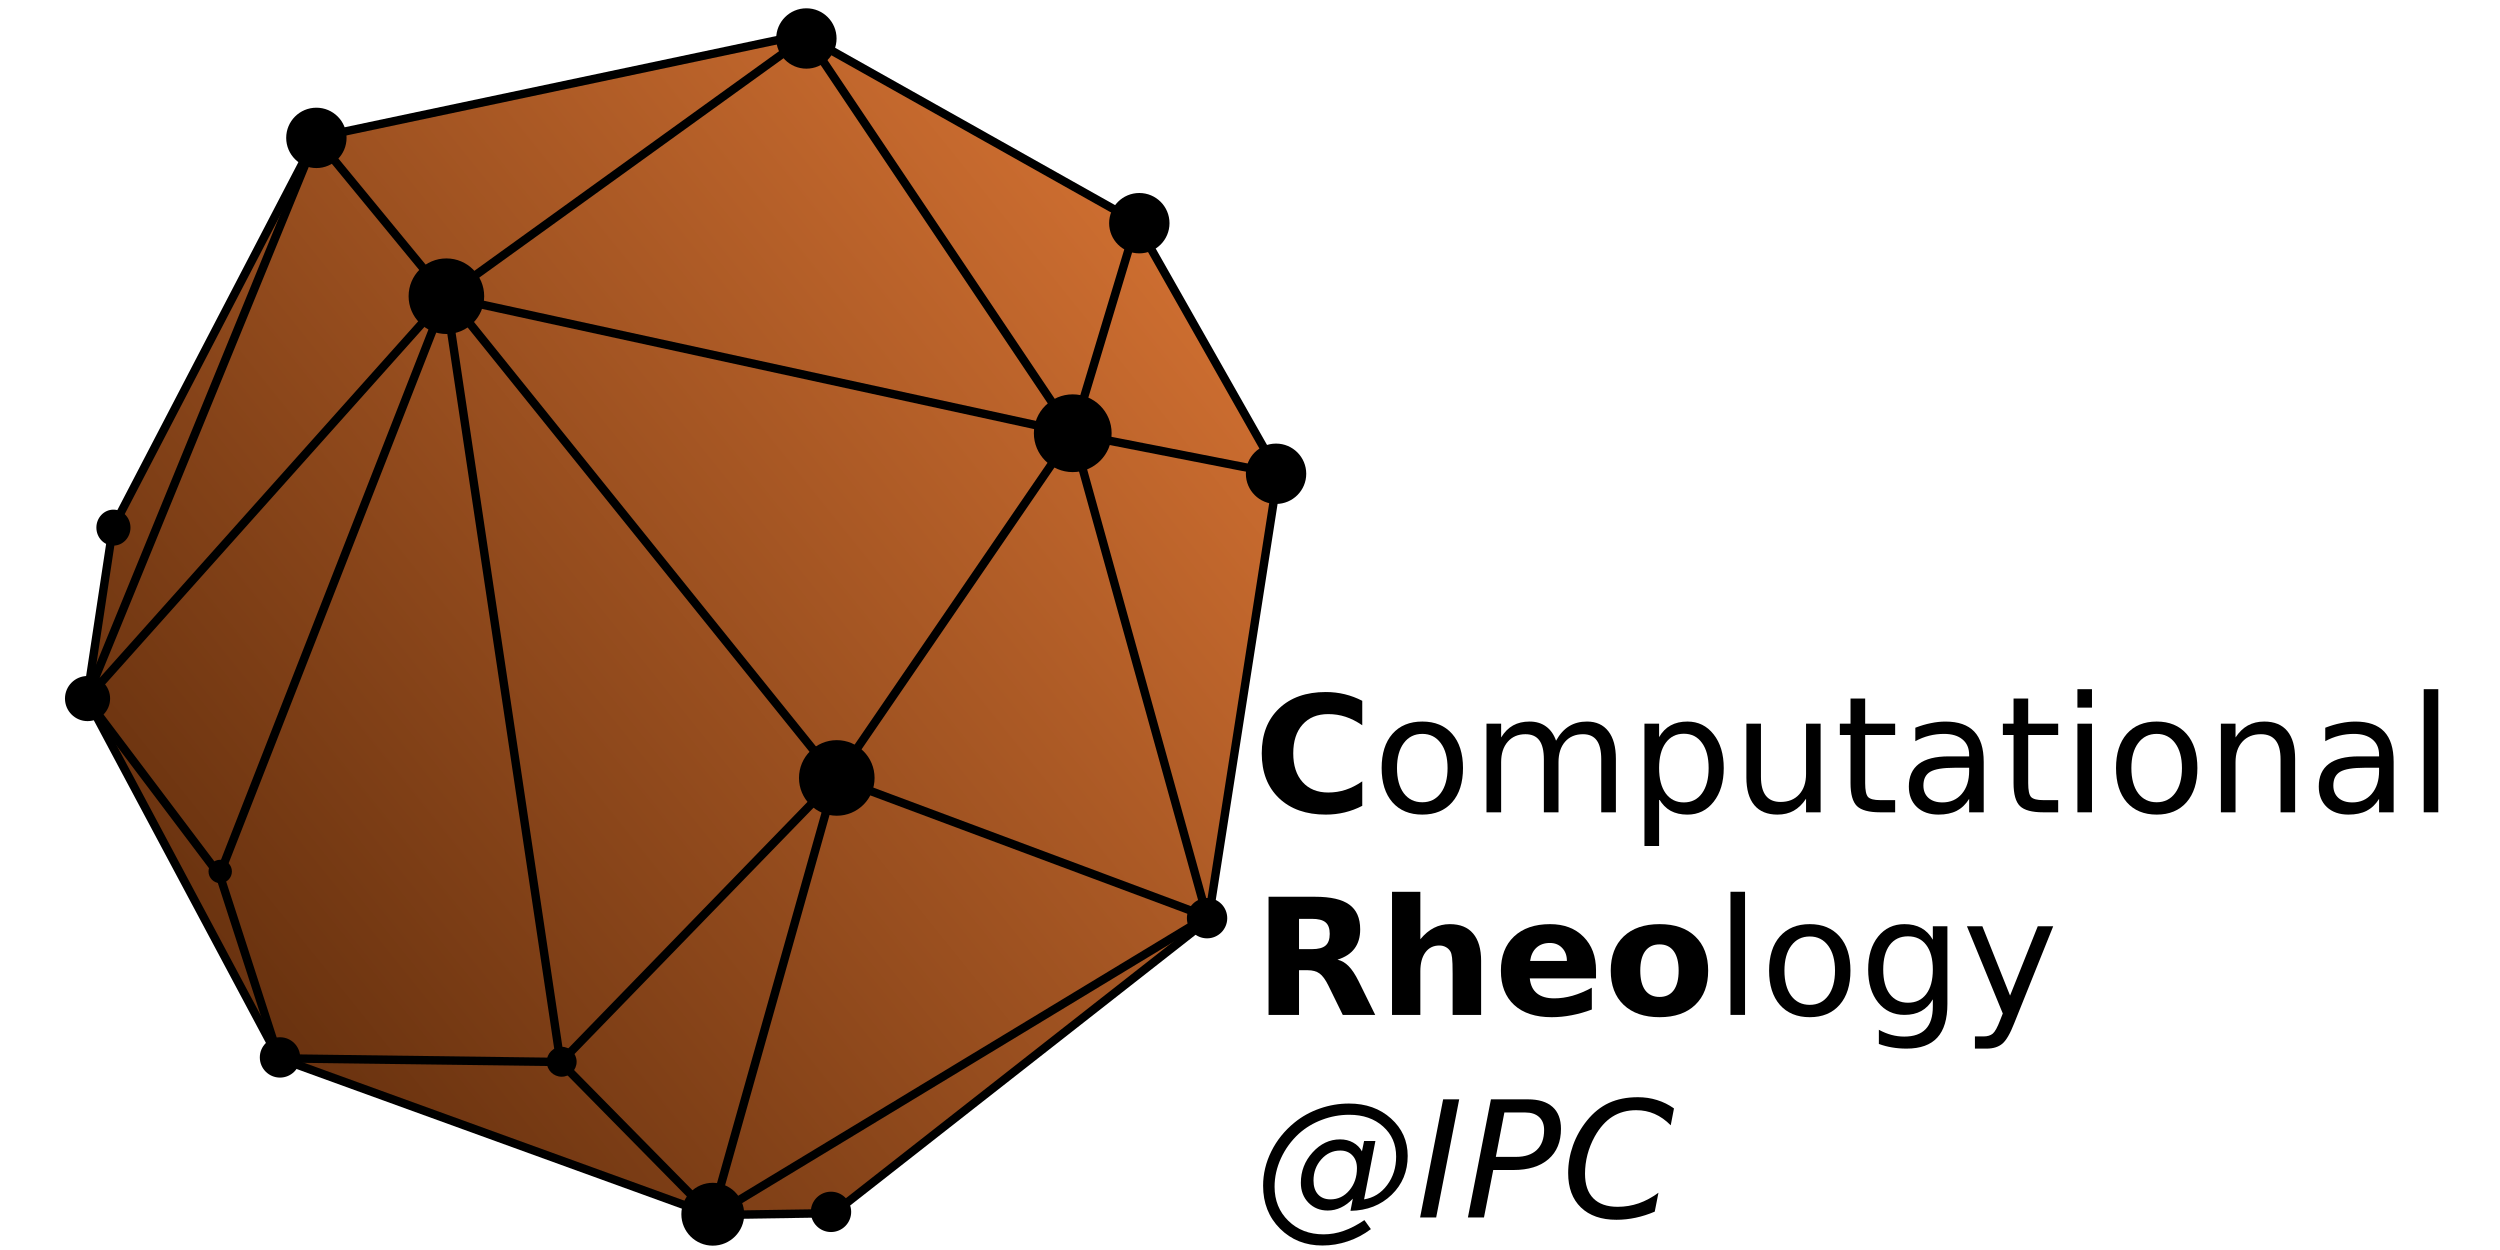 <?xml version="1.0" encoding="UTF-8" standalone="no"?>
<!-- Created with Inkscape (http://www.inkscape.org/) -->

<svg
 width="200"
 height="100"
 viewBox="0 0 52.917 26.458"
 version="1.1"
 id="svg8"
 inkscape:version="1.1 (ce6663b3b7, 2021-05-25)"
 sodipodi:docname="a.svg"
 inkscape:export-filename="C:\Users\mnobr\Nextcloud\WorkDocs\CRheoKaizen\Logo\LogoV2-vectorial.png"
 inkscape:export-xdpi="5.0078115"
 inkscape:export-ydpi="5.0078115"
 xmlns:inkscape="http://www.inkscape.org/namespaces/inkscape"
 xmlns:sodipodi="http://sodipodi.sourceforge.net/DTD/sodipodi-0.dtd"
 xmlns:xlink="http://www.w3.org/1999/xlink"
 xmlns="http://www.w3.org/2000/svg"
 xmlns:svg="http://www.w3.org/2000/svg"
 xmlns:rdf="http://www.w3.org/1999/02/22-rdf-syntax-ns#"
 xmlns:cc="http://creativecommons.org/ns#"
 xmlns:dc="http://purl.org/dc/elements/1.1/">
<defs
 id="defs2">
<linearGradient
 inkscape:collect="always"
 id="linearGradient6449">
<stop
 style="stop-color:#69320f;stop-opacity:1"
 offset="0"
 id="stop6445" />
<stop
 style="stop-color:#cc6d30;stop-opacity:1"
 offset="1"
 id="stop6447" />
</linearGradient>
<clipPath
 clipPathUnits="userSpaceOnUse"
 id="clipPath5967">
<rect
 style="fill:black;fill-opacity:1;stroke:black;stroke-width:0.016;stroke-miterlimit:4;stroke-dasharray:none;stroke-dashoffset:0;stroke-opacity:1"
 id="rect5969"
 width="82.764"
 height="82.291"
 x="2.628"
 y="97.212" />
</clipPath>
<clipPath
 clipPathUnits="userSpaceOnUse"
 id="clipPath6089">
<path
 style="fill:black;stroke-width:0.265"
 d="m 45.151,176.62 c -0.685,-0.826 -1.288,-0.976 -2.163,-0.539 -0.944,0.471 -1.522,0.512 -2.385,0.171 -0.835,-0.33 -4.635,-1.74 -5.767,-2.139 -1.137,-0.401 -3.996,-1.467 -5.424,-2.022 -0.582,-0.226 -1.535,-0.552 -2.117,-0.724 -0.582,-0.172 -1.296,-0.445 -1.587,-0.607 -0.291,-0.162 -0.946,-0.423 -1.455,-0.579 -4.342,-1.334 -6.208,-2.148 -7.062,-3.08 -0.554,-0.605 -1.045,-0.918 -1.29,-0.824 -0.263,0.101 -0.487,-0.086 -0.665,-0.554 -0.148,-0.389 -0.492,-0.863 -0.764,-1.054 -0.273,-0.191 -0.574,-0.706 -0.671,-1.143 -0.096,-0.438 -0.327,-0.948 -0.513,-1.134 -0.186,-0.186 -0.601,-0.869 -0.922,-1.519 -1.136,-2.298 -1.745,-3.382 -2.172,-3.866 -0.237,-0.269 -0.517,-0.77 -0.622,-1.112 -0.105,-0.342 -0.471,-1.036 -0.814,-1.541 -0.343,-0.505 -0.705,-1.178 -0.804,-1.494 -0.099,-0.316 -0.402,-0.859 -0.673,-1.206 -0.271,-0.347 -0.493,-0.853 -0.493,-1.125 0,-0.271 -0.249,-0.742 -0.552,-1.046 -0.304,-0.304 -0.734,-0.986 -0.955,-1.517 -0.222,-0.53 -0.624,-1.246 -0.894,-1.589 -0.381,-0.485 -0.456,-0.885 -0.332,-1.787 0.104,-0.759 0.044,-1.301 -0.173,-1.563 -0.246,-0.297 -0.256,-0.493 -0.038,-0.756 0.162,-0.195 0.219,-0.431 0.126,-0.523 -0.093,-0.093 0.018,-0.677 0.245,-1.298 0.227,-0.622 0.488,-1.79 0.579,-2.596 0.22,-1.934 0.713,-3.314 1.419,-3.972 0.671,-0.625 0.672,-0.632 0.261,-1.29 -0.371,-0.594 0.318,-2.364 2.427,-6.237 0.713,-1.31 2.383,-4.524 3.711,-7.144 3.901,-7.696 4.914,-9.473 5.53,-9.701 0.312,-0.116 0.832,-0.513 1.155,-0.883 0.446,-0.511 1.066,-0.765 2.572,-1.053 1.091,-0.209 2.937,-0.611 4.101,-0.893 15.742,-3.817 21.73,-5.091 22.654,-4.818 0.527,0.155 1.323,0.21 1.769,0.121 0.64,-0.128 1.143,0.039 2.384,0.793 0.865,0.526 1.659,0.956 1.765,0.956 0.105,0 0.745,0.378 1.421,0.84 0.676,0.462 2.539,1.588 4.139,2.502 6.929,3.958 9.369,5.555 9.663,6.33 0.135,0.355 0.405,0.646 0.6,0.646 0.465,0 1.551,1.218 2.121,2.381 0.25,0.509 0.689,1.283 0.976,1.72 0.287,0.437 0.825,1.389 1.196,2.117 0.371,0.728 0.967,1.799 1.325,2.381 0.358,0.582 0.831,1.415 1.05,1.852 0.219,0.437 0.696,1.27 1.058,1.852 1.036,1.661 1.04,1.706 0.275,2.505 -0.871,0.909 -0.736,1.677 0.4,2.264 0.628,0.325 0.746,0.529 0.646,1.121 -0.869,5.154 -2.404,14.657 -2.938,18.187 -0.22,1.455 -0.509,3.122 -0.641,3.704 -0.132,0.582 -0.244,1.437 -0.247,1.9 -0.005,0.667 -0.129,0.859 -0.599,0.926 -0.352,0.05 -0.625,0.299 -0.672,0.614 -0.202,1.352 -0.361,1.62 -1.238,2.092 -0.516,0.278 -0.938,0.602 -0.938,0.721 0,0.119 -0.369,0.407 -0.819,0.64 -0.659,0.341 -14.821,10.771 -17.803,13.113 -0.537,0.422 -1.06,0.582 -1.767,0.54 -0.861,-0.051 -1.053,0.044 -1.353,0.667 -0.543,1.128 -4.56,2.102 -5.248,1.273 z"
 id="path6091"
 inkscape:connector-curvature="0"
 sodipodi:nodetypes="cccscccccccscccccsccscccsccccsccsscccscccscccsccsccccccccccccsccccc" />
</clipPath>
<linearGradient
 inkscape:collect="always"
 xlink:href="#linearGradient6449"
 id="linearGradient6451"
 x1="35.192"
 y1="197.929"
 x2="168.384"
 y2="90.726"
 gradientUnits="userSpaceOnUse" />
</defs>
<sodipodi:namedview
 id="base"
 pagecolor="#ffffff"
 bordercolor="#666666"
 borderopacity="1.0"
 inkscape:pageopacity="0.0"
 inkscape:pageshadow="2"
 inkscape:zoom="1.422599"
 inkscape:cx="238.6477"
 inkscape:cy="17.57347"
 inkscape:document-units="px"
 inkscape:current-layer="layer2"
 showgrid="false"
 inkscape:snap-nodes="false"
 inkscape:window-width="1853"
 inkscape:window-height="1025"
 inkscape:window-x="1987"
 inkscape:window-y="27"
 inkscape:window-maximized="1"
 showguides="false"
 inkscape:pagecheckerboard="0"
 units="px" />
<g
 inkscape:groupmode="layer"
 id="layer2"
 inkscape:label="Dots"
 style="display:inline"
 transform="translate(0,-117)">
<g
 id="g111"
 transform="matrix(0.146,0,0,0.146,1.308,100.049)">
<g
 aria-label="Computational Rheology @IPC"
 style="font-style:normal;font-weight:normal;font-size:23.497px;line-height:1.25;font-family:sans-serif;text-align:start;letter-spacing:0px;word-spacing:0px;text-anchor:start;display:inline;fill:black;fill-opacity:1;stroke:none;stroke-width:0.587"
 id="text862-5">
<path
 d="m 188.539,232.928 q -1.216,0.631 -2.536,0.952 -1.319,0.321 -2.753,0.321 -4.279,0 -6.781,-2.386 -2.501,-2.398 -2.501,-6.494 0,-4.107 2.501,-6.494 2.501,-2.398 6.781,-2.398 1.434,0 2.753,0.321 1.319,0.321 2.536,0.952 v 3.545 q -1.228,-0.838 -2.421,-1.228 -1.193,-0.39 -2.513,-0.39 -2.364,0 -3.717,1.514 -1.354,1.514 -1.354,4.176 0,2.65 1.354,4.165 1.354,1.514 3.717,1.514 1.319,0 2.513,-0.39 1.193,-0.39 2.421,-1.228 z"
 style="font-weight:bold;stroke-width:0.587"
 id="path196" />
<path
 d="m 197.247,222.499 q -1.698,0 -2.685,1.331 -0.987,1.319 -0.987,3.626 0,2.306 0.975,3.637 0.987,1.319 2.696,1.319 1.687,0 2.673,-1.331 0.987,-1.331 0.987,-3.626 0,-2.283 -0.987,-3.614 -0.987,-1.342 -2.673,-1.342 z m 0,-1.79 q 2.753,0 4.325,1.79 1.572,1.79 1.572,4.956 0,3.155 -1.572,4.956 -1.572,1.79 -4.325,1.79 -2.765,0 -4.337,-1.79 -1.56,-1.801 -1.56,-4.956 0,-3.167 1.56,-4.956 1.572,-1.79 4.337,-1.79 z"
 style="text-align:start;text-anchor:start;stroke-width:0.587"
 id="path198" />
<path
 d="m 216.636,223.485 q 0.792,-1.423 1.893,-2.099 1.101,-0.677 2.593,-0.677 2.008,0 3.098,1.411 1.09,1.4 1.09,3.993 v 7.756 h -2.123 v -7.687 q 0,-1.847 -0.654,-2.742 -0.654,-0.895 -1.996,-0.895 -1.641,0 -2.593,1.09 -0.952,1.09 -0.952,2.971 v 7.263 h -2.123 v -7.687 q 0,-1.859 -0.654,-2.742 -0.654,-0.895 -2.019,-0.895 -1.618,0 -2.57,1.101 -0.952,1.09 -0.952,2.96 v 7.263 h -2.123 v -12.85 h 2.123 v 1.996 q 0.723,-1.182 1.732,-1.744 1.01,-0.562 2.398,-0.562 1.4,0 2.375,0.711 0.987,0.711 1.457,2.065 z"
 style="text-align:start;text-anchor:start;stroke-width:0.587"
 id="path200" />
<path
 d="m 231.574,231.941 v 6.815 h -2.123 v -17.737 h 2.123 v 1.95 q 0.665,-1.147 1.675,-1.698 1.021,-0.562 2.432,-0.562 2.341,0 3.798,1.859 1.468,1.859 1.468,4.888 0,3.029 -1.468,4.888 -1.457,1.859 -3.798,1.859 -1.411,0 -2.432,-0.551 -1.01,-0.562 -1.675,-1.71 z m 7.182,-4.486 q 0,-2.329 -0.964,-3.648 -0.952,-1.331 -2.627,-1.331 -1.675,0 -2.639,1.331 -0.952,1.319 -0.952,3.648 0,2.329 0.952,3.66 0.964,1.319 2.639,1.319 1.675,0 2.627,-1.319 0.964,-1.331 0.964,-3.66 z"
 style="text-align:start;text-anchor:start;stroke-width:0.587"
 id="path202" />
<path
 d="m 244.229,228.797 v -7.779 h 2.111 v 7.699 q 0,1.824 0.711,2.742 0.711,0.906 2.134,0.906 1.71,0 2.696,-1.09 0.998,-1.09 0.998,-2.972 v -7.285 h 2.111 v 12.85 h -2.111 v -1.973 q -0.769,1.17 -1.79,1.744 -1.01,0.562 -2.352,0.562 -2.214,0 -3.362,-1.377 -1.147,-1.377 -1.147,-4.027 z m 5.312,-8.088 z"
 style="text-align:start;text-anchor:start;stroke-width:0.587"
 id="path204" />
<path
 d="m 261.45,217.37 v 3.648 h 4.348 v 1.641 h -4.348 v 6.976 q 0,1.572 0.424,2.019 0.436,0.447 1.755,0.447 h 2.168 v 1.767 h -2.168 q -2.444,0 -3.373,-0.906 -0.929,-0.918 -0.929,-3.327 v -6.976 h -1.549 v -1.641 h 1.549 v -3.648 z"
 style="text-align:start;text-anchor:start;stroke-width:0.587"
 id="path206" />
<path
 d="m 274.426,227.409 q -2.558,0 -3.545,0.585 -0.987,0.585 -0.987,1.996 0,1.124 0.734,1.79 0.746,0.654 2.019,0.654 1.755,0 2.811,-1.239 1.067,-1.251 1.067,-3.316 v -0.47 z m 4.211,-0.872 v 7.331 h -2.111 v -1.95 q -0.723,1.17 -1.801,1.732 -1.078,0.551 -2.639,0.551 -1.973,0 -3.144,-1.101 -1.159,-1.113 -1.159,-2.971 0,-2.168 1.446,-3.27 1.457,-1.101 4.337,-1.101 h 2.96 v -0.206 q 0,-1.457 -0.964,-2.249 -0.952,-0.803 -2.685,-0.803 -1.101,0 -2.146,0.264 -1.044,0.264 -2.008,0.792 v -1.95 q 1.159,-0.448 2.249,-0.665 1.09,-0.229 2.123,-0.229 2.788,0 4.165,1.446 1.377,1.446 1.377,4.383 z"
 style="text-align:start;text-anchor:start;stroke-width:0.587"
 id="path208" />
<path
 d="m 285.085,217.37 v 3.648 h 4.348 v 1.641 h -4.348 v 6.976 q 0,1.572 0.424,2.019 0.436,0.447 1.755,0.447 h 2.168 v 1.767 h -2.168 q -2.444,0 -3.373,-0.906 -0.929,-0.918 -0.929,-3.327 v -6.976 h -1.549 v -1.641 h 1.549 v -3.648 z"
 style="text-align:start;text-anchor:start;stroke-width:0.587"
 id="path210" />
<path
 d="m 292.221,221.019 h 2.111 v 12.85 h -2.111 z m 0,-5.002 h 2.111 v 2.673 h -2.111 z"
 style="text-align:start;text-anchor:start;stroke-width:0.587"
 id="path212" />
<path
 d="m 303.717,222.499 q -1.698,0 -2.685,1.331 -0.987,1.319 -0.987,3.626 0,2.306 0.975,3.637 0.987,1.319 2.696,1.319 1.687,0 2.673,-1.331 0.987,-1.331 0.987,-3.626 0,-2.283 -0.987,-3.614 -0.987,-1.342 -2.673,-1.342 z m 0,-1.79 q 2.753,0 4.325,1.79 1.572,1.79 1.572,4.956 0,3.155 -1.572,4.956 -1.572,1.79 -4.325,1.79 -2.765,0 -4.337,-1.79 -1.56,-1.801 -1.56,-4.956 0,-3.167 1.56,-4.956 1.572,-1.79 4.337,-1.79 z"
 style="text-align:start;text-anchor:start;stroke-width:0.587"
 id="path214" />
<path
 d="m 323.784,226.113 v 7.756 h -2.111 v -7.687 q 0,-1.824 -0.711,-2.731 -0.711,-0.906 -2.134,-0.906 -1.71,0 -2.696,1.09 -0.987,1.09 -0.987,2.971 v 7.263 h -2.123 v -12.85 h 2.123 v 1.996 q 0.757,-1.159 1.778,-1.732 1.033,-0.574 2.375,-0.574 2.214,0 3.35,1.377 1.136,1.365 1.136,4.027 z"
 style="text-align:start;text-anchor:start;stroke-width:0.587"
 id="path216" />
<path
 d="m 333.857,227.409 q -2.558,0 -3.545,0.585 -0.987,0.585 -0.987,1.996 0,1.124 0.734,1.79 0.746,0.654 2.019,0.654 1.755,0 2.811,-1.239 1.067,-1.251 1.067,-3.316 v -0.47 z m 4.211,-0.872 v 7.331 h -2.111 v -1.95 q -0.723,1.17 -1.801,1.732 -1.078,0.551 -2.639,0.551 -1.973,0 -3.144,-1.101 -1.159,-1.113 -1.159,-2.971 0,-2.168 1.446,-3.27 1.457,-1.101 4.337,-1.101 h 2.96 v -0.206 q 0,-1.457 -0.964,-2.249 -0.952,-0.803 -2.685,-0.803 -1.101,0 -2.146,0.264 -1.044,0.264 -2.008,0.792 v -1.95 q 1.159,-0.448 2.249,-0.665 1.09,-0.229 2.123,-0.229 2.788,0 4.165,1.446 1.377,1.446 1.377,4.383 z"
 style="text-align:start;text-anchor:start;stroke-width:0.587"
 id="path218" />
<path
 d="m 342.428,216.016 h 2.111 v 17.852 h -2.111 z"
 style="text-align:start;text-anchor:start;stroke-width:0.587"
 id="path220" />
<path
 d="m 181.23,253.706 q 1.388,0 1.985,-0.516 0.608,-0.516 0.608,-1.698 0,-1.17 -0.608,-1.675 -0.597,-0.505 -1.985,-0.505 h -1.859 v 4.394 z m -1.859,3.052 v 6.482 h -4.417 v -17.129 h 6.746 q 3.385,0 4.956,1.136 1.583,1.136 1.583,3.591 0,1.698 -0.826,2.788 -0.815,1.09 -2.467,1.606 0.906,0.206 1.618,0.941 0.723,0.723 1.457,2.203 l 2.398,4.865 h -4.704 l -2.088,-4.256 q -0.631,-1.285 -1.285,-1.755 -0.642,-0.47 -1.721,-0.47 z"
 style="font-weight:bold;stroke-width:0.587"
 id="path222" />
<path
 d="m 205.771,255.415 v 7.825 h -4.13 v -1.274 -4.692 q 0,-1.687 -0.08,-2.317 -0.069,-0.631 -0.252,-0.929 -0.241,-0.402 -0.654,-0.62 -0.413,-0.23 -0.941,-0.23 -1.285,0 -2.019,0.998 -0.734,0.987 -0.734,2.742 v 6.322 h -4.107 v -17.852 h 4.107 v 6.884 q 0.929,-1.124 1.973,-1.652 1.044,-0.539 2.306,-0.539 2.226,0 3.373,1.365 1.159,1.365 1.159,3.97 z"
 style="font-weight:bold;stroke-width:0.587"
 id="path224" />
<path
 d="m 222.43,256.78 v 1.17 h -9.603 q 0.149,1.446 1.044,2.168 0.895,0.723 2.501,0.723 1.296,0 2.65,-0.379 1.365,-0.39 2.8,-1.17 v 3.167 q -1.457,0.551 -2.914,0.826 -1.457,0.287 -2.914,0.287 -3.488,0 -5.427,-1.767 -1.927,-1.778 -1.927,-4.979 0,-3.144 1.893,-4.945 1.905,-1.801 5.232,-1.801 3.029,0 4.842,1.824 1.824,1.824 1.824,4.876 z m -4.222,-1.365 q 0,-1.17 -0.688,-1.882 -0.677,-0.723 -1.778,-0.723 -1.193,0 -1.939,0.677 -0.746,0.665 -0.929,1.927 z"
 style="font-weight:bold;stroke-width:0.587"
 id="path226" />
<path
 d="m 231.643,253.017 q -1.365,0 -2.088,0.987 -0.711,0.975 -0.711,2.822 0,1.847 0.711,2.834 0.723,0.975 2.088,0.975 1.342,0 2.054,-0.975 0.711,-0.987 0.711,-2.834 0,-1.847 -0.711,-2.822 -0.711,-0.987 -2.054,-0.987 z m 0,-2.937 q 3.316,0 5.174,1.79 1.87,1.79 1.87,4.956 0,3.167 -1.87,4.956 -1.859,1.79 -5.174,1.79 -3.327,0 -5.209,-1.79 -1.87,-1.79 -1.87,-4.956 0,-3.167 1.87,-4.956 1.881,-1.79 5.209,-1.79 z"
 style="font-weight:bold"
 id="path228" />
<path
 d="m 241.923,245.387 h 2.111 v 17.852 h -2.111 z"
 style="text-align:start;text-anchor:start;stroke-width:0.587"
 id="path230" />
<path
 d="m 253.419,251.87 q -1.698,0 -2.685,1.331 -0.987,1.319 -0.987,3.626 0,2.306 0.975,3.637 0.987,1.319 2.696,1.319 1.687,0 2.673,-1.331 0.987,-1.331 0.987,-3.626 0,-2.283 -0.987,-3.614 -0.987,-1.342 -2.673,-1.342 z m 0,-1.79 q 2.753,0 4.325,1.79 1.572,1.79 1.572,4.956 0,3.155 -1.572,4.956 -1.572,1.79 -4.325,1.79 -2.765,0 -4.337,-1.79 -1.56,-1.801 -1.56,-4.956 0,-3.167 1.56,-4.956 1.572,-1.79 4.337,-1.79 z"
 style="text-align:start;text-anchor:start;stroke-width:0.587"
 id="path232" />
<path
 d="m 271.26,256.666 q 0,-2.295 -0.952,-3.557 -0.941,-1.262 -2.65,-1.262 -1.698,0 -2.65,1.262 -0.941,1.262 -0.941,3.557 0,2.283 0.941,3.545 0.952,1.262 2.65,1.262 1.71,0 2.65,-1.262 0.952,-1.262 0.952,-3.545 z m 2.111,4.979 q 0,3.281 -1.457,4.876 -1.457,1.606 -4.463,1.606 -1.113,0 -2.1,-0.172 -0.987,-0.161 -1.916,-0.505 v -2.054 q 0.929,0.505 1.836,0.746 0.906,0.241 1.847,0.241 2.077,0 3.109,-1.09 1.033,-1.078 1.033,-3.27 v -1.044 q -0.654,1.136 -1.675,1.698 -1.021,0.562 -2.444,0.562 -2.363,0 -3.809,-1.801 -1.446,-1.801 -1.446,-4.773 0,-2.983 1.446,-4.784 1.446,-1.801 3.809,-1.801 1.423,0 2.444,0.562 1.021,0.562 1.675,1.698 v -1.95 h 2.111 z"
 style="text-align:start;text-anchor:start;stroke-width:0.587"
 id="path234" />
<path
 d="m 283.066,264.433 q -0.895,2.295 -1.744,2.994 -0.849,0.7 -2.272,0.7 h -1.687 v -1.767 h 1.239 q 0.872,0 1.354,-0.413 0.482,-0.413 1.067,-1.95 l 0.379,-0.964 -5.197,-12.643 h 2.237 l 4.016,10.05 4.016,-10.05 h 2.237 z"
 style="text-align:start;text-anchor:start;stroke-width:0.587"
 id="path236" />
<path
 d="m 187.173,289.88 q -0.792,0.849 -1.721,1.285 -0.918,0.436 -1.916,0.436 -1.687,0 -2.799,-1.136 -1.101,-1.136 -1.101,-2.88 0,-2.524 1.698,-4.406 1.71,-1.893 3.993,-1.893 1.056,0 1.882,0.459 0.838,0.459 1.285,1.274 l 0.31,-1.503 h 1.641 l -1.641,8.467 q 2.031,-0.321 3.339,-2.065 1.308,-1.744 1.308,-4.142 0,-2.673 -1.893,-4.36 -1.893,-1.698 -4.899,-1.698 -2.042,0 -3.947,0.723 -1.905,0.711 -3.362,2.019 -1.664,1.537 -2.593,3.557 -0.929,2.019 -0.929,4.13 0,2.994 1.996,4.945 2.008,1.962 5.106,1.962 1.48,0 2.914,-0.505 1.434,-0.493 3.006,-1.56 l 0.941,1.308 q -1.549,1.17 -3.35,1.767 -1.79,0.608 -3.683,0.608 -3.694,0 -6.15,-2.455 -2.444,-2.455 -2.444,-6.207 0,-2.582 1.193,-4.991 1.205,-2.421 3.362,-4.176 1.595,-1.308 3.66,-2.031 2.065,-0.723 4.234,-0.723 3.683,0 6.092,2.168 2.421,2.168 2.421,5.427 0,3.385 -2.341,5.645 -2.329,2.249 -5.955,2.317 z m -1.824,-6.976 q -1.618,0 -2.754,1.285 -1.124,1.274 -1.124,3.063 0,1.285 0.654,2.008 0.654,0.723 1.813,0.723 1.629,0 2.731,-1.308 1.101,-1.308 1.101,-3.212 0,-1.17 -0.665,-1.859 -0.654,-0.7 -1.755,-0.7 z"
 style="font-style:italic;text-align:start;text-anchor:start;stroke-width:0.587"
 id="path238" />
<path
 d="m 200.264,275.481 h 2.329 l -3.339,17.129 h -2.329 z"
 style="font-style:italic;text-align:start;text-anchor:start;stroke-width:0.587"
 id="path240" />
<path
 d="m 207.194,275.481 h 5.358 q 2.341,0 3.568,1.09 1.228,1.09 1.228,3.189 0,2.822 -1.813,4.394 -1.813,1.572 -5.094,1.572 h -2.914 l -1.342,6.884 h -2.329 z m 1.95,1.905 -1.239,6.436 h 2.914 q 1.973,0 3.029,-1.01 1.056,-1.01 1.056,-2.891 0,-1.205 -0.723,-1.87 -0.711,-0.665 -2.008,-0.665 z"
 style="font-style:italic;text-align:start;text-anchor:start;stroke-width:0.587"
 id="path242" />
<path
 d="m 233.731,276.801 -0.47,2.444 q -1.101,-1.113 -2.341,-1.652 -1.228,-0.539 -2.662,-0.539 -1.962,0 -3.453,0.941 -1.48,0.941 -2.558,2.868 -0.688,1.239 -1.056,2.627 -0.356,1.377 -0.356,2.776 0,2.341 1.205,3.568 1.216,1.228 3.522,1.228 1.595,0 3.063,-0.505 1.469,-0.516 2.857,-1.537 l -0.539,2.742 q -1.365,0.585 -2.765,0.883 -1.388,0.298 -2.788,0.298 -3.293,0 -5.151,-1.79 -1.847,-1.79 -1.847,-4.979 0,-2.042 0.7,-4.016 0.711,-1.973 2.031,-3.603 1.4,-1.732 3.189,-2.558 1.801,-0.826 4.188,-0.826 1.469,0 2.776,0.413 1.319,0.402 2.455,1.216 z"
 style="font-style:italic;text-align:start;text-anchor:start;stroke-width:0.587"
 id="path244" />
</g>
<g
 style="display:inline"
 id="g117"
 transform="translate(-11.559,61.16)">
<path
 transform="translate(0,-1.125e-5)"
 inkscape:export-ydpi="5.0078115"
 inkscape:export-xdpi="5.0078115"
 sodipodi:nodetypes="ccccccccccc"
 inkscape:connector-curvature="0"
 id="path6326"
 d="m 123.45,230.825 -17.669,0.27 -62.766,-22.756 -27.81,-52.124 3.745,-24.73 29.447,-56.589 70.646,-14.934 48.175,27.077 20.685,36.49 -10.1,64.696 z"
 inkscape:transform-center-y="-0.4382394"
 inkscape:transform-center-x="-0.1013009"
 style="display:inline;opacity:1;fill:url(#linearGradient6451);fill-opacity:1;stroke:black;stroke-width:1.218;stroke-linejoin:round;stroke-miterlimit:4;stroke-dasharray:none;stroke-dashoffset:0;stroke-opacity:1" />
<g
 id="g93">
<a
 transform="translate(0,-1.125e-5)"
 id="a6439"
 style="display:inline;stroke:black;stroke-width:1.218;stroke-miterlimit:4;stroke-dasharray:none;stroke-opacity:1"
 inkscape:export-xdpi="5.0078115"
 inkscape:export-ydpi="5.0078115">
<g
 id="g6443"
 style="stroke:black;stroke-width:1.218;stroke-miterlimit:4;stroke-dasharray:none;stroke-opacity:1">
<path
 id="path6434"
 style="fill:none;stroke:black;stroke-width:1.218;stroke-linecap:butt;stroke-linejoin:round;stroke-miterlimit:4;stroke-dasharray:none;stroke-opacity:1"
 d="m 105.848,231.291 71.743,-43.453 m -93.72,21.12 39.821,-41.031 -17.861,63.325 z M 34.388,181.894 67.249,97.902 83.85,208.903 43.053,208.376 34.475,181.889 15.154,156.281 M 67.314,97.864 15.135,156.276 48.423,74.951 67.297,97.89 119.531,60.233 158.173,117.809 167.447,87.069 M 123.818,167.75 67.665,98.054 158.14,117.749 l -34.25,50.036 53.706,20.05 -19.459,-70.04 29.704,5.815"
 inkscape:connector-curvature="0"
 sodipodi:nodetypes="cccccccccccccccccccccccccc" />
</g>
</a>
<g
 id="g69">
<ellipse
 inkscape:export-ydpi="5.0078115"
 inkscape:export-xdpi="5.0078115"
 ry="2.608"
 rx="2.472"
 cy="131.435"
 cx="19.045"
 id="path6093"
 style="opacity:1;fill:black;fill-opacity:1;stroke:none;stroke-width:1.118;stroke-miterlimit:4;stroke-dasharray:none;stroke-dashoffset:0;stroke-opacity:1" />
<circle
 r="4.376"
 inkscape:export-ydpi="5.0078115"
 inkscape:export-xdpi="5.0078115"
 cy="123.627"
 cx="187.6"
 id="path6093-9"
 style="opacity:1;fill:black;fill-opacity:1;stroke:none;stroke-width:1.118;stroke-miterlimit:4;stroke-dasharray:none;stroke-dashoffset:0;stroke-opacity:1" />
<circle
 r="2.925"
 inkscape:export-ydpi="5.0078115"
 inkscape:export-xdpi="5.0078115"
 cy="188.056"
 cx="177.598"
 id="path6093-9-7"
 style="opacity:1;fill:black;fill-opacity:1;stroke:none;stroke-width:1.118;stroke-miterlimit:4;stroke-dasharray:none;stroke-dashoffset:0;stroke-opacity:1" />
<circle
 r="2.925"
 inkscape:export-ydpi="5.0078115"
 inkscape:export-xdpi="5.0078115"
 cy="230.635"
 cx="123.077"
 id="path6093-9-7-0"
 style="opacity:1;fill:black;fill-opacity:1;stroke:none;stroke-width:1.118;stroke-miterlimit:4;stroke-dasharray:none;stroke-dashoffset:0;stroke-opacity:1" />
<circle
 r="4.557"
 inkscape:export-ydpi="5.0078115"
 inkscape:export-xdpi="5.0078115"
 cy="230.978"
 cx="105.939"
 id="path6093-9-7-0-7"
 style="opacity:1;fill:black;fill-opacity:1;stroke:none;stroke-width:1.118;stroke-miterlimit:4;stroke-dasharray:none;stroke-dashoffset:0;stroke-opacity:1" />
<circle
 r="2.925"
 inkscape:export-ydpi="5.0078115"
 inkscape:export-xdpi="5.0078115"
 cy="208.244"
 cx="43.193"
 id="path6093-9-7-0-7-2"
 style="opacity:1;fill:black;fill-opacity:1;stroke:none;stroke-width:1.118;stroke-miterlimit:4;stroke-dasharray:none;stroke-dashoffset:0;stroke-opacity:1" />
<circle
 r="4.376"
 inkscape:export-ydpi="5.0078115"
 inkscape:export-xdpi="5.0078115"
 cy="87.298"
 cx="167.776"
 id="path6093-9-79"
 style="opacity:1;fill:black;fill-opacity:1;stroke:none;stroke-width:1.118;stroke-miterlimit:4;stroke-dasharray:none;stroke-dashoffset:0;stroke-opacity:1" />
<circle
 r="4.376"
 inkscape:export-ydpi="5.0078115"
 inkscape:export-xdpi="5.0078115"
 cy="60.52"
 cx="119.507"
 id="path6093-9-79-6"
 style="opacity:1;fill:black;fill-opacity:1;stroke:none;stroke-width:1.118;stroke-miterlimit:4;stroke-dasharray:none;stroke-dashoffset:0;stroke-opacity:1" />
<circle
 r="4.376"
 inkscape:export-ydpi="5.0078115"
 inkscape:export-xdpi="5.0078115"
 cy="74.931"
 cx="48.468"
 id="path6093-9-79-6-1"
 style="opacity:1;fill:black;fill-opacity:1;stroke:none;stroke-width:1.118;stroke-miterlimit:4;stroke-dasharray:none;stroke-dashoffset:0;stroke-opacity:1" />
<circle
 r="5.479"
 inkscape:export-ydpi="5.0078115"
 inkscape:export-xdpi="5.0078115"
 cy="97.885"
 cx="67.317"
 id="path6093-9-79-6-5"
 style="opacity:1;fill:black;fill-opacity:1;stroke:none;stroke-width:1.118;stroke-miterlimit:4;stroke-dasharray:none;stroke-dashoffset:0;stroke-opacity:1" />
<circle
 r="5.637"
 inkscape:export-ydpi="5.0078115"
 inkscape:export-xdpi="5.0078115"
 cy="117.75"
 cx="158.125"
 id="path6093-9-79-6-5-4"
 style="opacity:1;fill:black;fill-opacity:1;stroke:none;stroke-width:1.118;stroke-miterlimit:4;stroke-dasharray:none;stroke-dashoffset:0;stroke-opacity:1" />
<circle
 r="5.479"
 inkscape:export-ydpi="5.0078115"
 inkscape:export-xdpi="5.0078115"
 cy="167.725"
 cx="123.915"
 id="path6093-9-79-6-5-9"
 style="opacity:1;fill:black;fill-opacity:1;stroke:none;stroke-width:1.118;stroke-miterlimit:4;stroke-dasharray:none;stroke-dashoffset:0;stroke-opacity:1" />
<circle
 r="2.169"
 inkscape:export-ydpi="5.0078115"
 inkscape:export-xdpi="5.0078115"
 cy="208.873"
 cx="84.029"
 id="path6093-9-79-6-5-9-5"
 style="opacity:1;fill:black;fill-opacity:1;stroke:none;stroke-width:1.118;stroke-miterlimit:4;stroke-dasharray:none;stroke-dashoffset:0;stroke-opacity:1" />
<circle
 r="1.696"
 inkscape:export-ydpi="5.0078115"
 inkscape:export-xdpi="5.0078115"
 cy="181.283"
 cx="34.526"
 id="path6093-9-79-6-5-9-5-4"
 style="opacity:1;fill:black;fill-opacity:1;stroke:none;stroke-width:0.874;stroke-miterlimit:4;stroke-dasharray:none;stroke-dashoffset:0;stroke-opacity:1" />
<circle
 r="3.272"
 inkscape:export-ydpi="5.0078115"
 inkscape:export-xdpi="5.0078115"
 cy="156.217"
 cx="15.292"
 id="path6093-9-79-6-5-9-5-4-2"
 style="opacity:1;fill:black;fill-opacity:1;stroke:none;stroke-width:1.118;stroke-miterlimit:4;stroke-dasharray:none;stroke-dashoffset:0;stroke-opacity:1" />
</g>
</g>
</g>
</g>
</g>
</svg>
